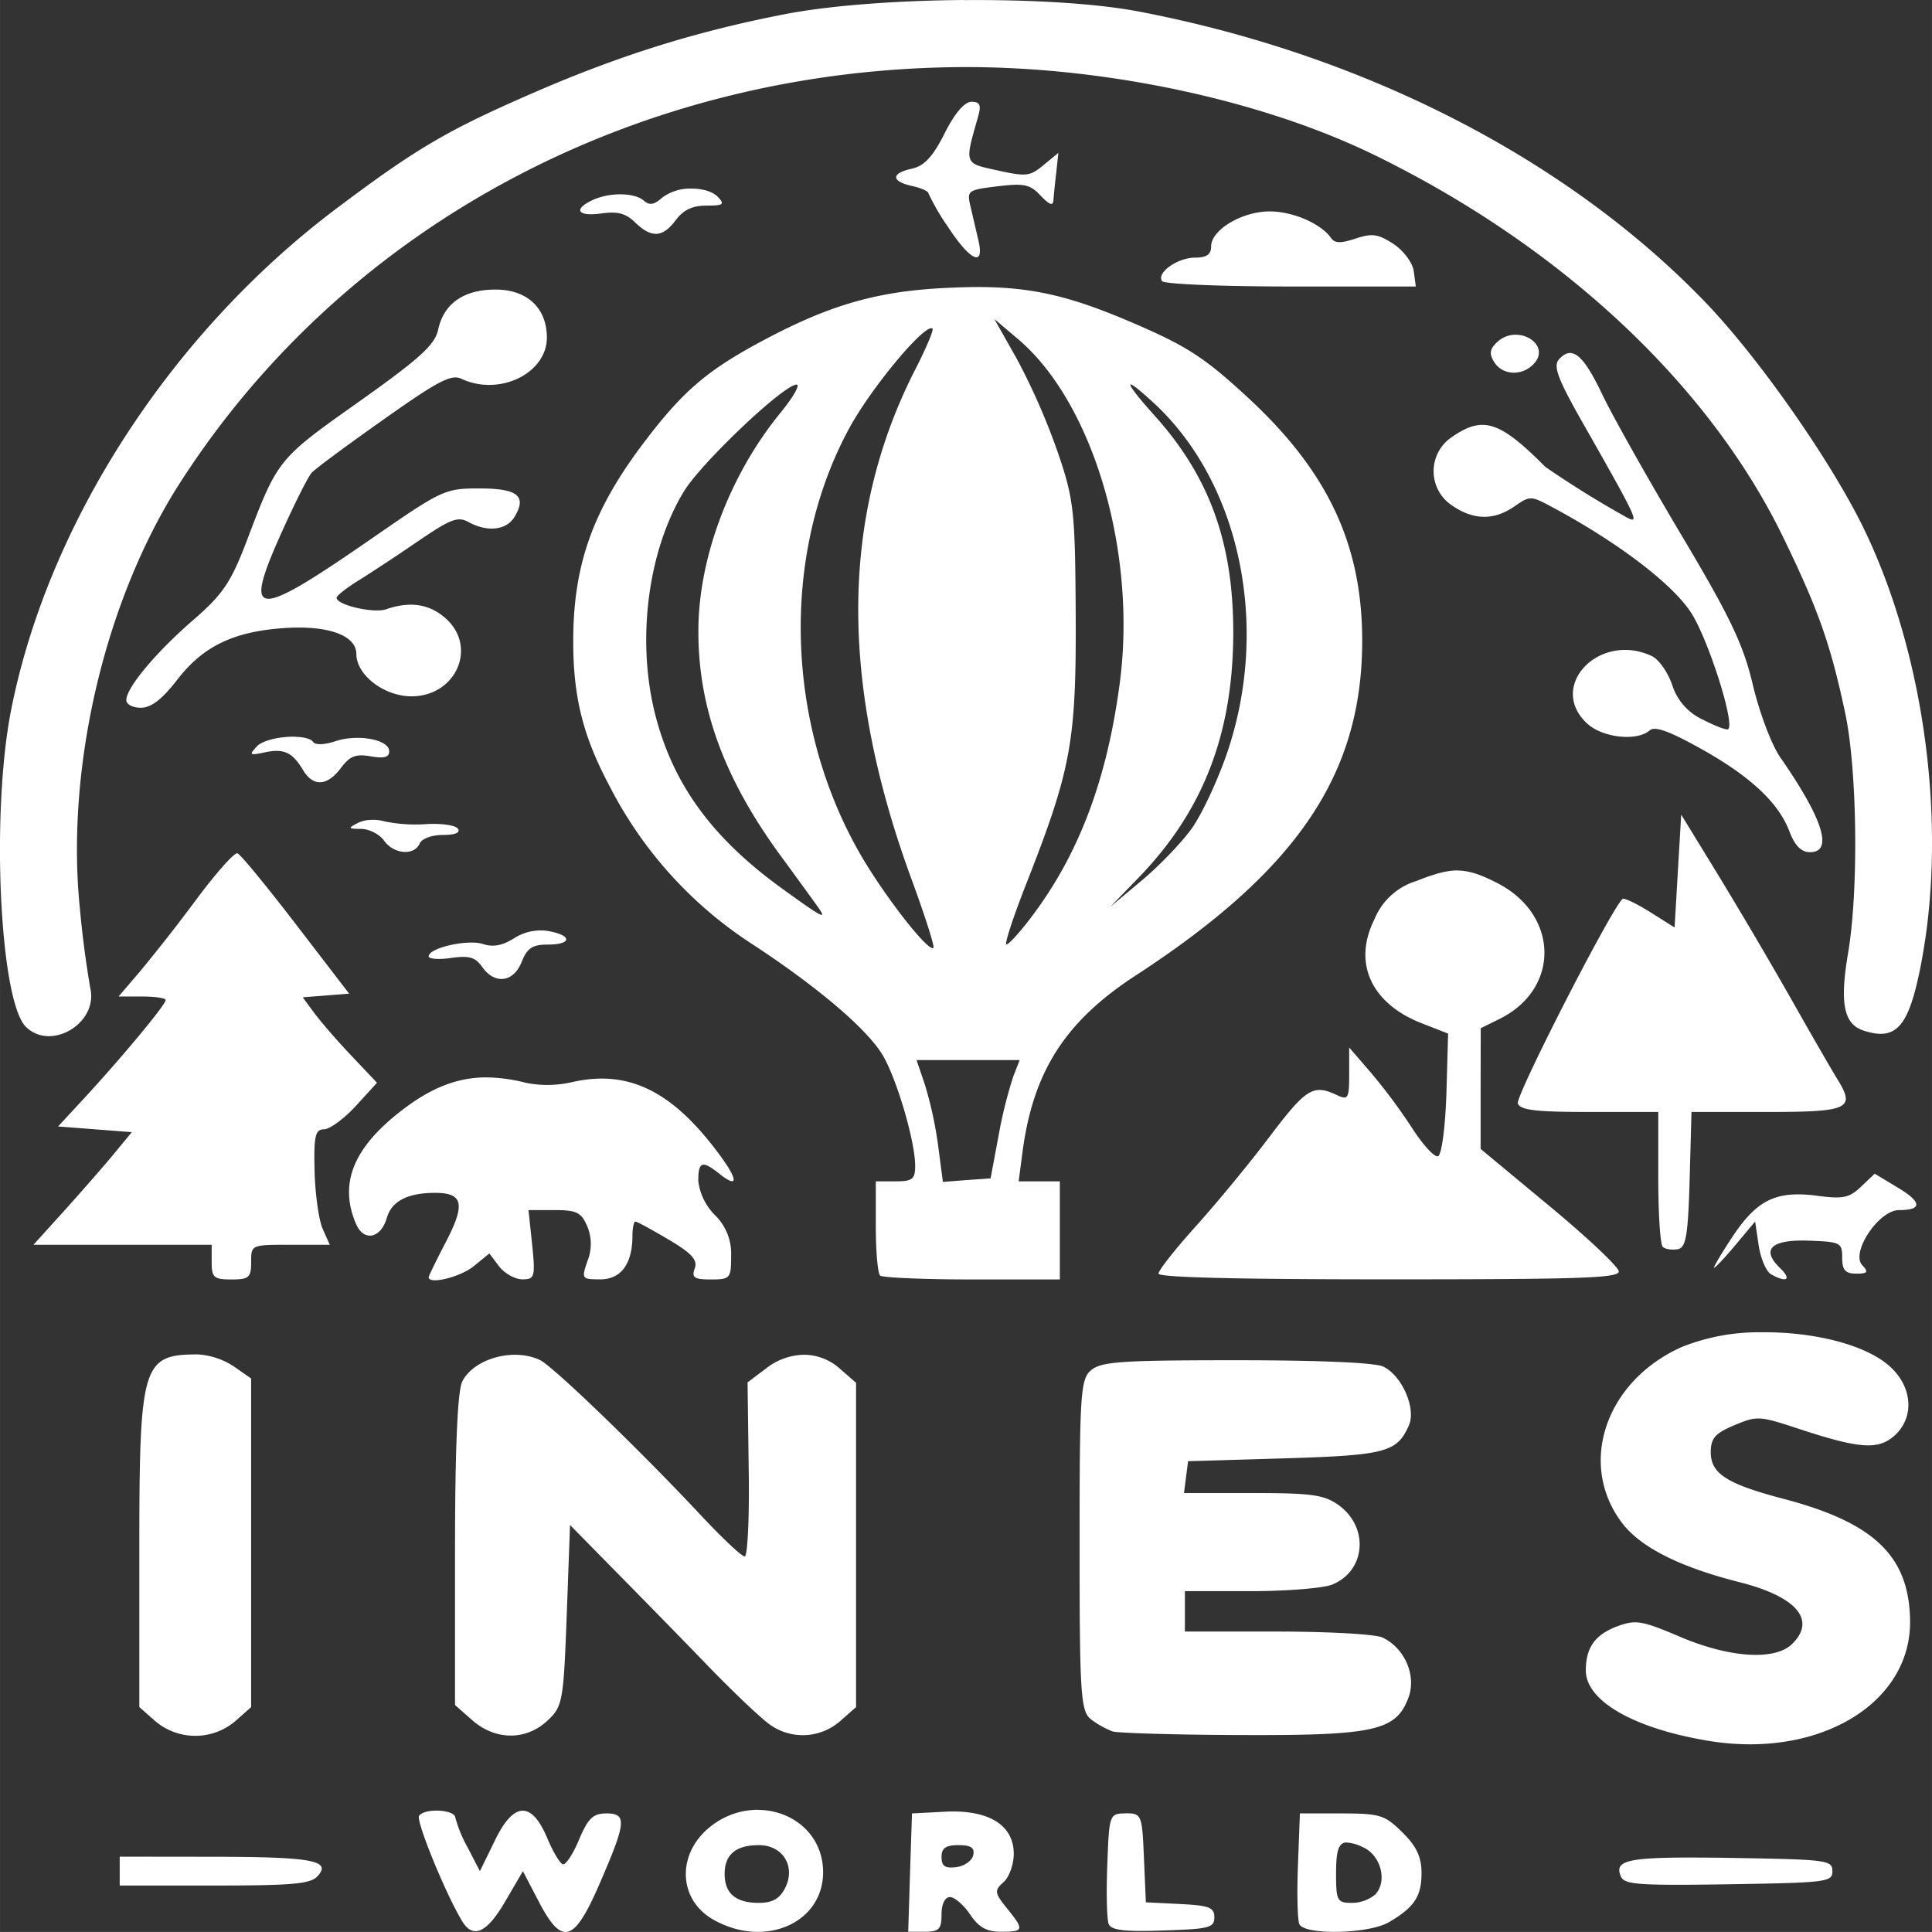 <svg xmlns="http://www.w3.org/2000/svg" width="64" height="63.999" viewBox="0 0 16.933 16.933"
>
    <rect x="0" y="0" width="16.933" height="16.933" fill="#333333" stroke="none"/>
    <path
        transform="translate(-62.366 -94.116)"
        style="fill:#fff;stroke-width:0.957"
        d="M70.811 94.116c-.582.005-1.17.047-1.57.125-.78.152-1.448.361-2.206.691-.749.326-1.015.482-1.713 1.006-1.453 1.091-2.537 2.762-2.86 4.408-.176.902-.098 2.544.131 2.77.221.217.636-.034.564-.34a9.027 9.027 0 0 1-.091-.697c-.126-1.236.22-2.707.878-3.732 1.462-2.277 4.042-3.64 6.893-3.643 1.235 0 2.597.293 3.576.771 1.635.799 2.925 2.004 3.577 3.34.312.642.418.94.548 1.549.106.497.119 1.554.026 2.103-.075.443-.039.625.136.682.284.092.393-.03.497-.552.242-1.21.046-2.729-.494-3.845-.29-.598-.932-1.514-1.4-1.997-1.21-1.252-2.988-2.162-4.956-2.538-.377-.072-.953-.105-1.536-.1zm.07.892c-.061 0-.148.101-.236.277-.102.203-.178.285-.285.309-.186.04-.186.111-.001.152.079.017.144.046.144.064a2 2 0 0 0 .174.298c.195.298.32.352.264.114l-.069-.296c-.033-.14-.025-.145.236-.177.235-.028.284-.018.378.081.08.084.11.094.113.038.003-.042.014-.152.025-.244l.018-.168-.13.107c-.119.099-.152.102-.402.047-.296-.065-.291-.052-.172-.47.03-.103.017-.132-.058-.132zm-2.459.761a.407.407 0 0 0-.253.08c-.07.062-.11.069-.16.026-.081-.072-.302-.075-.45-.005-.173.081-.13.146.077.117.143-.02.214-.002.297.079.144.139.241.133.356-.021.066-.089.147-.127.268-.127.148 0 .163-.01.102-.075-.048-.05-.14-.075-.236-.074zm5.072.2c-.243 0-.513.162-.513.307 0 .07-.04.098-.14.098-.155 0-.341.133-.29.206.018.026.524.047 1.128.047h1.096l-.018-.134c-.01-.075-.09-.18-.178-.239-.136-.088-.186-.095-.332-.047-.131.043-.182.042-.215-.005-.088-.126-.334-.233-.538-.233zm-2.608.663c-.074.001-.153.004-.236.008-.595.029-1.01.148-1.588.456-.488.259-.702.44-1.032.872-.465.606-.64 1.09-.64 1.77 0 .489.086.83.317 1.265a3.602 3.602 0 0 0 1.22 1.367c.591.384 1.04.764 1.177.997.123.21.281.748.283.963 0 .121-.022.14-.172.14h-.173v.396c0 .218.017.411.038.43.021.018.384.034.807.034h.768v-.86h-.361l.035-.266c.094-.7.376-1.138.989-1.537 1.421-.925 1.99-1.769 1.987-2.944-.002-.836-.302-1.473-.995-2.116-.378-.35-.533-.452-.98-.646-.578-.251-.92-.334-1.444-.329zm-4.178.022c-.278 0-.453.123-.502.352-.029.133-.16.252-.7.635-.706.5-.706.5-.976 1.212-.139.365-.209.47-.467.694-.332.288-.59.597-.59.705 0 .038.057.068.129.067.09 0 .188-.077.32-.249.223-.287.486-.416.919-.448.392-.03.648.06.648.226 0 .184.244.371.483.371.393 0 .582-.435.298-.685-.142-.125-.31-.15-.52-.078-.11.038-.434-.037-.434-.101 0-.018.088-.087.195-.153.108-.067.343-.222.524-.346.282-.192.344-.216.438-.164.165.09.33.072.402-.045.111-.183.03-.25-.308-.25-.302 0-.326.012-.939.436-1.019.706-1.128.707-.82.008.127-.286.257-.547.29-.582.032-.035.317-.246.632-.468.476-.337.591-.397.68-.355.333.156.751-.048.749-.364-.002-.258-.174-.418-.45-.418zm4.373.258.205.174c.659.555 1.047 1.866.894 3.018-.112.849-.36 1.503-.775 2.05-.1.133-.198.24-.218.24-.02 0 .061-.246.18-.548.387-.987.432-1.233.427-2.335-.005-.92-.015-1.017-.161-1.442a5.844 5.844 0 0 0-.354-.806zm-.549.08.007.004c.012.01-.053.166-.144.344-.664 1.29-.675 2.756-.037 4.49.116.316.201.583.189.594-.045.04-.44-.469-.649-.835-.652-1.145-.687-2.622-.087-3.723.189-.346.638-.888.721-.873zm5.109.058a.232.232 0 0 0-.146.058c-.071.063-.08.106-.034.18.072.118.244.127.347.018.12-.126-.017-.262-.167-.256zm.495.16c-.035-.003-.069.015-.104.053-.056.059-.016.169.21.566.479.843.497.883.382.822a8.83 8.83 0 0 1-.714-.443c-.4-.403-.547-.45-.818-.262a.36.36 0 0 0 0 .6c.189.13.367.133.548.008.138-.095.142-.095.342.013.567.305 1.041.666 1.205.918.15.231.386.97.326 1.022-.013.011-.113-.027-.223-.084a.5.5 0 0 1-.268-.304c-.038-.111-.118-.225-.179-.253-.458-.215-.918.263-.568.59.134.126.437.16.549.062.045-.04.168.004.44.155.44.244.69.477.786.731.047.124.103.181.18.181.206 0 .115-.29-.26-.83-.076-.108-.183-.392-.24-.632-.083-.355-.198-.597-.629-1.32-.29-.487-.6-1.038-.689-1.224-.117-.246-.199-.36-.276-.368zm-3.86.276c.015-.002.084.053.209.168.749.698 1.011 1.942.641 3.046-.084.25-.228.558-.319.683s-.289.33-.44.455l-.272.228.242-.249c.572-.587.836-1.265.838-2.154.001-.787-.207-1.365-.684-1.898-.162-.18-.234-.277-.215-.28zm-2.928.001c.033 0-.03.11-.14.245-.444.542-.72 1.27-.721 1.909-.003.674.224 1.295.717 1.97.163.222.316.433.34.468.07.101.025.077-.326-.177-.605-.438-.945-.901-1.104-1.502-.173-.656-.074-1.45.246-1.977.154-.252.875-.936.988-.936zm-4.395 3.086c-.125-.003-.283.029-.336.085-.07.075-.064.08.066.053.169-.037.245-.003.338.153.09.15.212.144.333-.017.079-.105.13-.125.26-.102.12.02.163.009.163-.045 0-.102-.274-.153-.47-.088-.096.032-.176.035-.196.008-.02-.03-.083-.044-.158-.046zm12.148.683-.029.494-.029.495-.216-.136c-.119-.074-.227-.126-.24-.114-.1.087-.943 1.735-.918 1.793.026.059.16.074.631.074h.6v.574c0 .315.017.59.04.609.022.02.08.028.13.02.073-.012.091-.12.105-.609l.016-.594h.655c.724 0 .784-.027.626-.284-.05-.08-.232-.396-.405-.702a45.679 45.679 0 0 0-.64-1.088zm-11.487.046a.28.28 0 0 0-.11.026c-.091.047-.089.052.028.053.07.001.161.047.2.103.086.12.265.134.312.025.02-.043.106-.075.204-.075.107 0 .156-.02.131-.055-.02-.03-.145-.048-.277-.04a1.345 1.345 0 0 1-.367-.024.358.358 0 0 0-.12-.013zm-1.167.293c-.026-.01-.188.173-.36.404a15.29 15.29 0 0 1-.498.636l-.184.215h.206c.114 0 .207.014.207.031 0 .04-.358.472-.686.83l-.257.278.323.025.323.025-.154.187c-.085.103-.279.325-.431.494l-.277.306h1.562v.152c0 .135.02.152.173.152.154 0 .173-.017.173-.152 0-.152 0-.152.344-.152h.345l-.062-.14c-.034-.076-.066-.303-.071-.505-.008-.305.006-.367.082-.367.05 0 .176-.092.279-.204l.186-.204-.226-.239c-.124-.13-.27-.3-.325-.374l-.1-.136.204-.016.203-.016-.466-.607c-.256-.334-.487-.615-.513-.623zm10.7.15c-.102-.001-.21.03-.368.093a.577.577 0 0 0-.366.334c-.193.383-.03.74.415.913l.23.09-.015.529c-.01.295-.042.537-.074.546-.032.01-.134-.103-.228-.249a5 5 0 0 0-.36-.484l-.19-.22v.234c0 .215-.009.23-.112.181-.203-.095-.266-.056-.583.363-.172.229-.463.582-.645.784-.182.202-.331.39-.331.42 0 .033.69.05 2.017.05 1.67 0 2.017-.011 2.017-.069 0-.038-.273-.296-.606-.572l-.605-.502v-.529l.001-.529.168-.083c.533-.267.517-.918-.03-1.193-.138-.07-.234-.104-.336-.106zm-8.05.526a.432.432 0 0 0-.226.069c-.102.064-.183.079-.272.05-.134-.044-.476.034-.476.108 0 .023.089.03.197.014.159-.022.212-.007.273.08.111.156.274.134.345-.045.049-.122.094-.152.228-.152.212 0 .218-.08.009-.118a.341.341 0 0 0-.078-.006zm3.302 1.136h.904l-.056.143a4.022 4.022 0 0 0-.129.519l-.07.375-.21.015-.208.016-.042-.32a3.415 3.415 0 0 0-.116-.533zm-3.794.152c-.272.007-.514.117-.79.347-.367.306-.472.606-.328.939.068.156.217.126.269-.054.042-.147.182-.22.423-.22.247 0 .268.098.093.434-.082.157-.149.295-.149.305 0 .067.275 0 .392-.094l.14-.114.086.114c.048.062.14.113.204.113.107 0 .114-.023.085-.303l-.032-.304h.227c.194 0 .235.02.287.14a.4.4 0 0 1 .004.303c-.055.16-.052.164.112.164.181 0 .281-.136.281-.382 0-.068.012-.124.026-.124.015 0 .145.071.29.157.204.12.257.18.23.253-.029.08-.006.097.142.097.169 0 .177-.01.177-.208a.47.47 0 0 0-.144-.358.511.511 0 0 1-.144-.298c0-.17.034-.182.183-.064.182.145.167.046-.035-.216-.396-.517-.771-.693-1.248-.587a.953.953 0 0 1-.417.006 1.415 1.415 0 0 0-.364-.046zm12.192.844-.12.114c-.104.098-.157.109-.38.08-.362-.048-.53.033-.745.356-.1.151-.173.275-.163.275.01 0 .096-.09.19-.203l.17-.203.031.21c.018.116.067.23.109.253.138.077.183.046.078-.055-.17-.165-.077-.252.255-.24.276.01.29.018.29.15 0 .108.028.139.123.139.1 0 .11-.013.053-.074-.104-.11.144-.483.322-.483.206 0 .202-.07-.014-.199zm-.986 1.39a1.82 1.82 0 0 0-.71.131c-.664.3-.908 1.023-.52 1.538.161.214.503.387 1.026.52.506.127.682.333.465.544-.152.147-.55.12-.983-.065-.33-.14-.385-.15-.54-.094-.201.073-.284.187-.284.39 0 .27.431.514 1.095.62.959.15 1.76-.336 1.747-1.062-.01-.562-.315-.854-1.112-1.063-.494-.13-.635-.22-.635-.408 0-.122.039-.166.206-.236.2-.084.219-.083.562.03.533.176.697.188.84.063.181-.16.162-.432-.043-.613-.22-.193-.677-.299-1.114-.295zm-13.708.194c-.491 0-.516.081-.516 1.72v1.371l.142.125a.542.542 0 0 0 .697 0l.141-.125v-2.88l-.152-.106a.654.654 0 0 0-.312-.105zm5.31.003a.553.553 0 0 0-.333.12l-.162.122.01.763c.007.42-.01.763-.035.763-.026 0-.199-.163-.385-.362-.531-.568-1.298-1.308-1.41-1.36-.231-.109-.576-.014-.68.187-.042.08-.064.594-.064 1.48v1.357l.151.133c.203.178.471.18.66.003.132-.123.14-.17.168-.922l.029-.792.403.41c.222.225.585.596.807.826.222.23.465.46.541.513a.496.496 0 0 0 .614-.028l.142-.125V106.236l-.142-.124a.473.473 0 0 0-.313-.122zm3.792.048c-1.004 0-1.18.012-1.272.084-.097.077-.105.193-.105 1.535 0 1.32.01 1.459.101 1.529a.78.78 0 0 0 .187.105c.048.015.55.03 1.115.032 1.184.005 1.37-.037 1.479-.327.073-.193-.032-.436-.228-.528-.06-.029-.476-.052-.921-.052h-.81v-.354h.573c.315 0 .638-.026.716-.057.3-.12.328-.511.05-.703-.124-.085-.234-.1-.746-.1h-.601l.018-.14.018-.139.841-.025c.891-.027.992-.053 1.095-.291.064-.149-.063-.437-.227-.514-.073-.034-.558-.055-1.283-.055zm-4.19 3.94a.664.664 0 0 0-.405.134c-.315.233-.31.65.01.83.448.253.96.03.96-.417 0-.327-.265-.542-.564-.546zm-2.8.008c-.073-.004-.151.01-.176.045-.03.043.235.69.378.924.096.158.217.102.377-.174l.155-.265.138.265c.205.393.309.363.532-.15.236-.543.244-.621.062-.621-.117 0-.16.042-.239.227-.052.126-.116.224-.142.219-.025-.005-.087-.108-.137-.228-.138-.329-.295-.322-.46.02l-.131.268-.105-.203a1.176 1.176 0 0 1-.11-.265c-.002-.037-.069-.058-.142-.062zm4.504.007c-.022 0-.045 0-.069.002l-.291.015-.017.518-.016.519h.146c.124 0 .146-.023.146-.152 0-.09.03-.152.074-.152.04 0 .12.069.176.152.077.114.145.152.272.152.202 0 .205-.016.05-.207-.108-.134-.11-.155-.029-.227.05-.044.09-.156.09-.249 0-.237-.194-.371-.532-.371zm1.513.017c-.142 0-.145.008-.161.451-.01.248-.004.483.013.52.023.053.14.067.478.055.403-.013.447-.024.447-.116 0-.086-.044-.103-.3-.116l-.3-.015-.017-.39c-.016-.378-.02-.39-.16-.39zm1.527 0-.017.451c-.01.248-.004.482.012.519.044.099.607.087.784-.016.224-.131.287-.226.287-.432 0-.14-.045-.236-.168-.356-.155-.153-.193-.165-.533-.166zm.409.255a.367.367 0 0 1 .141.04c.16.069.22.3.11.416a.324.324 0 0 1-.206.073c-.126 0-.137-.02-.137-.25 0-.197.017-.277.092-.28zm-5.15.023c.211 0 .326.19.227.38-.047.09-.11.126-.228.126-.203 0-.3-.083-.3-.253 0-.17.097-.253.3-.253zm1.748 0c.11 0 .144.023.13.088-.011.049-.078.096-.15.105-.097.012-.128-.009-.128-.089 0-.078.037-.104.148-.104zm-7.351.101v.253h.828c.684 0 .842-.014.904-.08.131-.139-.043-.171-.911-.172zm13.822.008c-.625-.003-.723.032-.664.167.031.07.157.079.945.067.865-.014.908-.02.908-.115 0-.097-.043-.102-.888-.116a16.96 16.96 0 0 0-.301-.003z"></path>
</svg>